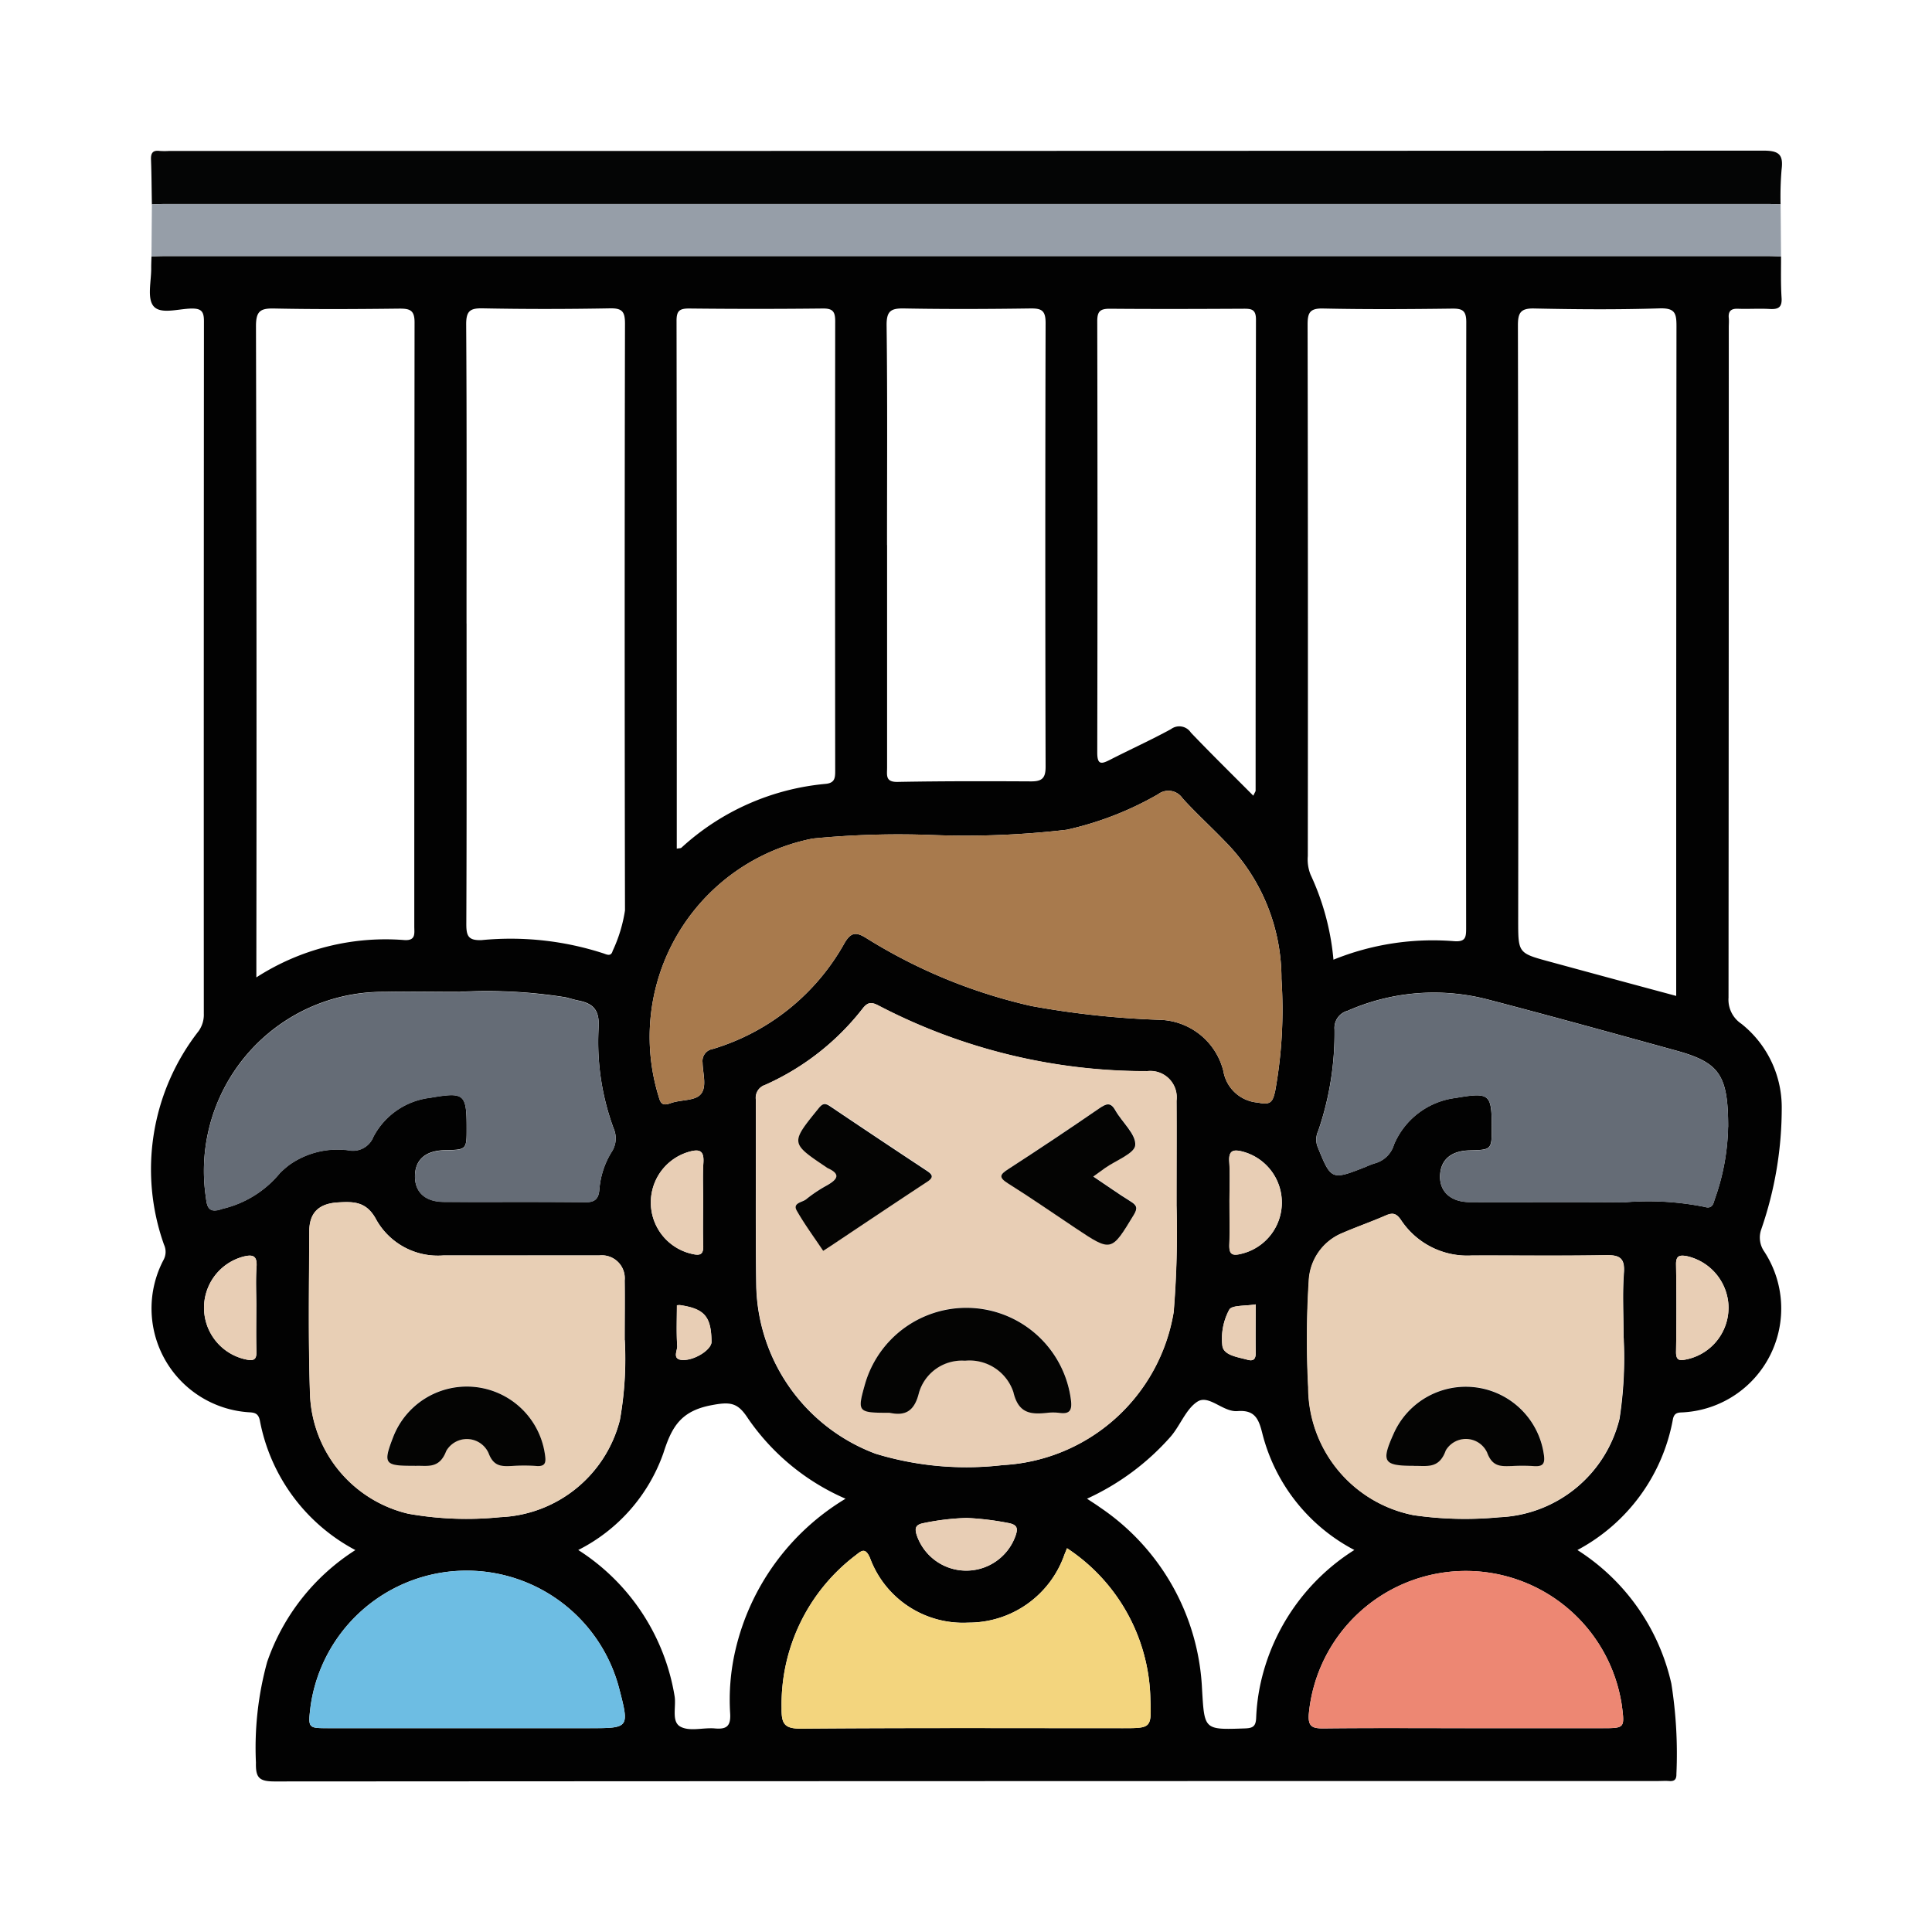 <svg xmlns="http://www.w3.org/2000/svg" xmlns:xlink="http://www.w3.org/1999/xlink" width="85" height="85" viewBox="0 0 85 85">
  <defs>
    <clipPath id="clip-path">
      <rect id="Rectángulo_309967" data-name="Rectángulo 309967" width="71.812" height="71.747" fill="none"/>
    </clipPath>
  </defs>
  <g id="Grupo_995575" data-name="Grupo 995575" transform="translate(-1335 -6589)">
    <rect id="Rectángulo_309092" data-name="Rectángulo 309092" width="85" height="85" transform="translate(1335 6589)" fill="none"/>
    <g id="Grupo_995758" data-name="Grupo 995758" transform="translate(1341.594 6595.627)">
      <g id="Grupo_995757" data-name="Grupo 995757" clip-path="url(#clip-path)">
        <path id="Trazado_655649" data-name="Trazado 655649" d="M71.765,16.547c0,.607-.016,1.215.023,1.819.028.423-.147.513-.523.491-.465-.026-.934.007-1.4-.01-.3-.011-.429.106-.4.407.013.139,0,.28,0,.42q0,14.74-.011,29.479a1.275,1.275,0,0,0,.565,1.152,4.693,4.693,0,0,1,1.776,3.64,16.3,16.3,0,0,1-.905,5.416,1.073,1.073,0,0,0,.137.967,4.576,4.576,0,0,1-3.5,7.068c-.219.023-.454-.038-.521.312a8.169,8.169,0,0,1-4.2,5.75,9.408,9.408,0,0,1,4.132,5.876,19.642,19.642,0,0,1,.223,3.973c.006.251-.09.333-.326.314-.163-.013-.327,0-.49,0q-30.43,0-60.859.018c-.686,0-.836-.168-.82-.832a14.2,14.2,0,0,1,.494-4.425,9.508,9.508,0,0,1,3.881-4.922,8.159,8.159,0,0,1-4.2-5.69c-.063-.314-.214-.359-.47-.372A4.578,4.578,0,0,1,.606,60.684a.741.741,0,0,0,.017-.657,9.878,9.878,0,0,1,1.516-9.393,1.24,1.24,0,0,0,.234-.78q-.005-15.229.006-30.46c0-.428-.114-.562-.548-.556-.576.008-1.364.27-1.673-.109-.29-.356-.089-1.113-.1-1.694,0-.163.008-.326.013-.489.186-.006.373-.017.559-.017H71.206c.186,0,.373.011.559.017m-26.6,41.727c0-1.736.008-3.159,0-4.581a1.161,1.161,0,0,0-1.292-1.3A25.43,25.43,0,0,1,32.048,49.5c-.3-.153-.464-.154-.685.127A11.224,11.224,0,0,1,27.058,53a.587.587,0,0,0-.4.634c.013,2.752-.02,5.5.02,8.256a8.073,8.073,0,0,0,5.249,7.332,13.68,13.68,0,0,0,5.6.5,8.051,8.051,0,0,0,7.512-6.729,43.056,43.056,0,0,0,.126-4.714M34.4,42a38.877,38.877,0,0,0-5.237.156,8.894,8.894,0,0,0-6.775,11.362c.084.313.183.405.521.281.431-.159,1.034-.093,1.307-.373.315-.324.107-.934.1-1.417a.534.534,0,0,1,.447-.594,9.878,9.878,0,0,0,5.8-4.663c.279-.475.507-.5.958-.215a23.452,23.452,0,0,0,7.269,2.988,38.75,38.75,0,0,0,5.622.606,2.971,2.971,0,0,1,2.817,2.254,1.668,1.668,0,0,0,1.527,1.388c.585.132.647-.074.75-.495a20.094,20.094,0,0,0,.279-4.945A8.56,8.56,0,0,0,47.3,42.277c-.613-.64-1.274-1.236-1.867-1.893a.749.749,0,0,0-1.074-.179,14.183,14.183,0,0,1-4.021,1.563A38.351,38.351,0,0,1,34.4,42m32.752,7.084V43.907q0-12.147.012-24.294c0-.564-.061-.8-.73-.783-1.842.058-3.688.045-5.531.005-.6-.013-.716.191-.715.751q.027,13.092.012,26.185c0,1.422,0,1.426,1.379,1.8,1.837.5,3.677,1,5.572,1.508M4.682,48.266a10.485,10.485,0,0,1,6.527-1.643c.5.026.424-.3.424-.594q0-13.294.012-26.588c0-.525-.2-.6-.649-.6-1.843.021-3.686.034-5.528-.005-.611-.013-.8.117-.8.777q.037,13.924.017,27.847v.8M13.933,32.7c0,4.408.008,8.816-.011,13.224,0,.523.092.722.673.7a13.215,13.215,0,0,1,5.382.591c.162.064.319.12.383-.116a6.5,6.5,0,0,0,.543-1.782q-.026-12.909,0-25.819c0-.514-.115-.679-.652-.669-1.866.034-3.733.037-5.6,0-.568-.012-.738.115-.735.714.029,4.384.015,8.769.015,13.154M52.074,47.485a11.642,11.642,0,0,1,5.288-.815c.527.044.548-.167.548-.574q-.012-13.331.006-26.661c0-.52-.177-.6-.637-.594-1.889.024-3.78.036-5.669-.005-.59-.013-.676.2-.675.718q.022,11.686.009,23.373a1.812,1.812,0,0,0,.122.819,11.187,11.187,0,0,1,1.007,3.741M23.184,42.6c.116-.022.171-.015.2-.04a10.834,10.834,0,0,1,6.337-2.809c.388-.035.431-.228.43-.551q-.01-9.906,0-19.812c0-.431-.12-.557-.55-.552q-2.941.032-5.881,0c-.425,0-.55.108-.549.545.013,7.724.01,15.447.01,23.219m9.253-13.358q0,4.9,0,9.8c0,.32-.084.632.46.622,1.96-.037,3.921-.033,5.881-.023.471,0,.634-.14.633-.641q-.026-9.766,0-19.532c0-.562-.193-.641-.681-.634-1.843.026-3.688.034-5.531,0-.587-.012-.791.1-.783.75.04,3.22.018,6.44.018,9.661M48.548,40.266c.066-.144.1-.182.1-.219q0-10.364.015-20.728c0-.449-.2-.475-.547-.473-1.961.01-3.922.017-5.883,0-.429,0-.553.118-.552.551q.02,9.489,0,18.978c0,.549.186.507.562.315.89-.456,1.8-.867,2.681-1.348a.609.609,0,0,1,.876.153c.885.926,1.8,1.824,2.748,2.777M20.89,64.221c0-.989.01-1.806,0-2.623a1.008,1.008,0,0,0-1.111-1.1c-2.287,0-4.574,0-6.862,0a3.108,3.108,0,0,1-2.945-1.555c-.429-.822-.994-.818-1.694-.777-.83.049-1.259.442-1.262,1.269-.01,2.4-.05,4.808.033,7.209a5.612,5.612,0,0,0,4.323,5.218,14.642,14.642,0,0,0,4.043.151,5.671,5.671,0,0,0,5.265-4.273,15.349,15.349,0,0,0,.215-3.517m43.942-.1c0-1.087-.05-1.977.017-2.859.051-.677-.209-.788-.813-.777-1.959.036-3.919.009-5.879.015a3.5,3.5,0,0,1-3.109-1.554c-.2-.294-.356-.346-.668-.21-.661.287-1.344.523-2,.812a2.39,2.39,0,0,0-1.392,2.06,40.686,40.686,0,0,0-.026,4.685,5.738,5.738,0,0,0,4.636,5.632,15.839,15.839,0,0,0,3.77.09,5.684,5.684,0,0,0,5.287-4.334,17.5,17.5,0,0,0,.182-3.561M13.659,48.9c-1.262,0-2.289-.022-3.315,0a7.877,7.877,0,0,0-7.879,9.048c.049.426.127.716.736.492a4.629,4.629,0,0,0,2.521-1.57,4.093,4.093,0,0,1,.422-.367,3.676,3.676,0,0,1,2.589-.635.966.966,0,0,0,1.1-.59,3.25,3.25,0,0,1,2.495-1.719c1.51-.26,1.608-.184,1.608,1.332,0,.955,0,.955-.96.975-.84.017-1.3.409-1.313,1.121s.439,1.148,1.273,1.152c2.076.01,4.152-.01,6.228.015.44.005.578-.177.611-.554a3.659,3.659,0,0,1,.534-1.648,1.091,1.091,0,0,0,.093-1.047,11,11,0,0,1-.662-4.393c.056-.8-.215-1.1-.9-1.232-.182-.036-.36-.095-.54-.139a21.9,21.9,0,0,0-4.64-.245M69.437,54.85c0-2.292-.375-2.841-2.3-3.37-2.76-.761-5.518-1.525-8.288-2.248a9.414,9.414,0,0,0-6.151.5.779.779,0,0,0-.579.82,13.26,13.26,0,0,1-.715,4.46.892.892,0,0,0-.041.674c.611,1.507.607,1.509,2.138.908a3.093,3.093,0,0,1,.39-.151,1.205,1.205,0,0,0,.843-.822,3.4,3.4,0,0,1,2.719-2.056c1.492-.254,1.583-.18,1.583,1.291,0,.993,0,.993-.987,1.019-.766.02-1.217.376-1.28,1.01-.076.76.423,1.261,1.3,1.264,2.262.009,4.524-.011,6.786.01a12.542,12.542,0,0,1,3.545.2c.281.084.374-.056.433-.3a9.945,9.945,0,0,0,.6-3.216M40.35,73.379c-.058.144-.083.208-.111.272a4.464,4.464,0,0,1-4.236,3A4.362,4.362,0,0,1,31.68,73.8c-.207-.472-.376-.31-.629-.112a8.236,8.236,0,0,0-3.258,6.734c-.009.679.12.9.859.893,4.715-.039,9.43-.02,14.145-.02,1.254,0,1.271,0,1.221-1.259a8.136,8.136,0,0,0-3.669-6.659m.878-2.179c.222.148.4.258.57.381a10.2,10.2,0,0,1,4.493,7.983c.109,1.816.074,1.807,1.893,1.744.354-.012.475-.1.489-.469a8.7,8.7,0,0,1,.211-1.587,9.3,9.3,0,0,1,4.109-5.794,8,8,0,0,1-4.05-5.134c-.158-.637-.334-1.038-1.092-.976-.634.052-1.255-.738-1.758-.419s-.749,1.033-1.173,1.531A10.989,10.989,0,0,1,41.229,71.2M18.844,73.455a9.433,9.433,0,0,1,4.241,6.43c.079.463-.154,1.127.262,1.347s1,.029,1.512.075.7-.1.672-.645a9.627,9.627,0,0,1,.225-2.777A10.555,10.555,0,0,1,30.607,71.2a10.053,10.053,0,0,1-4.291-3.531c-.454-.7-.768-.745-1.625-.58-1.345.258-1.735.967-2.1,2.109a7.6,7.6,0,0,1-3.747,4.26m39.017,7.839h6.018c1.009,0,1.009,0,.883-.991a6.939,6.939,0,0,0-13.772.348c-.048.567.144.657.644.652,2.076-.023,4.152-.01,6.228-.01m-43.93,0h5.39c1.778,0,1.778,0,1.32-1.767a6.935,6.935,0,0,0-13.573.806c-.114.96-.114.961.773.961h6.09M69.455,62.83A2.344,2.344,0,0,0,67.6,60.524c-.311-.052-.461-.007-.455.368q.031,1.919,0,3.839c-.006.386.144.405.46.338a2.322,2.322,0,0,0,1.848-2.239M4.682,62.75c0-.582-.031-1.166.01-1.745.033-.464-.128-.567-.552-.463a2.326,2.326,0,0,0,.114,4.537c.36.072.443-.038.433-.374-.019-.651-.006-1.3-.006-1.955M47.5,58.184c0,.606.015,1.212-.006,1.817-.014.4.078.538.516.425a2.318,2.318,0,0,0,.063-4.5c-.39-.1-.616-.065-.584.438.04.6.01,1.211.01,1.817m-23.155-.015c0-.583-.029-1.167.009-1.747.031-.491-.131-.62-.6-.49a2.319,2.319,0,0,0,.093,4.5c.367.088.515.033.5-.372-.021-.628-.006-1.258-.005-1.887M35.974,72.047A10.864,10.864,0,0,0,34,72.283c-.308.068-.354.211-.268.5a2.3,2.3,0,0,0,4.36.031c.109-.319.054-.463-.288-.537a12.493,12.493,0,0,0-1.829-.227m12.677-9.4c-.444.078-1.052.025-1.164.236a2.678,2.678,0,0,0-.3,1.6c.07.411.68.482,1.1.6.278.077.37-.039.365-.315-.012-.694,0-1.388,0-2.122m-25.467.039c0,.6-.026,1.2.014,1.795.014.207-.253.615.272.616s1.242-.465,1.237-.8c-.013-1.113-.307-1.455-1.391-1.616a.95.95,0,0,0-.132.009" transform="translate(0 -11.89)" fill="#020202"/>
        <path id="Trazado_655650" data-name="Trazado 655650" d="M.214,2.364C.2,1.712.2,1.059.175.408.161.106.25-.027.563.014a3.217,3.217,0,0,0,.42,0Q36.042.017,71.1,0c.679,0,.9.155.814.828a14.186,14.186,0,0,0-.045,1.535c-.186-.006-.372-.017-.559-.017H.773c-.186,0-.372.012-.559.018" transform="translate(-0.125 0)" fill="#040505"/>
        <path id="Trazado_655651" data-name="Trazado 655651" d="M.27,8.375c.186-.006.372-.018.559-.018H71.368c.186,0,.373.011.559.017q.01,1.147.019,2.294c-.186-.006-.373-.017-.559-.017H.81c-.186,0-.373.011-.559.017Q.261,9.521.27,8.375" transform="translate(-0.181 -6.011)" fill="#969ea8"/>
        <path id="Trazado_655652" data-name="Trazado 655652" d="M113.5,142.513a42.981,42.981,0,0,1-.125,4.714,8.051,8.051,0,0,1-7.512,6.729,13.68,13.68,0,0,1-5.6-.5,8.074,8.074,0,0,1-5.249-7.332c-.04-2.751-.008-5.5-.02-8.256a.587.587,0,0,1,.4-.635,11.226,11.226,0,0,0,4.305-3.369c.221-.282.389-.281.685-.128a25.429,25.429,0,0,0,11.825,2.889,1.161,1.161,0,0,1,1.292,1.3c.011,1.422,0,2.845,0,4.581m-12.62,9.145c.581.115,1.063.04,1.286-.877a1.966,1.966,0,0,1,2.027-1.416,2.033,2.033,0,0,1,2.127,1.374c.218.929.736,1,1.47.921a2.291,2.291,0,0,1,.558,0c.442.062.56-.107.509-.543a4.639,4.639,0,0,0-9.062-.727c-.35,1.242-.333,1.266,1.084,1.266m8.959-10.391c.23-.167.377-.275.525-.38.471-.333,1.3-.64,1.326-1.005.035-.482-.578-1-.873-1.524-.215-.382-.4-.3-.7-.1q-1.987,1.357-4,2.67c-.378.245-.458.366-.017.642,1,.628,1.978,1.306,2.965,1.964,1.581,1.053,1.571,1.047,2.562-.588.183-.3.128-.42-.143-.588-.532-.328-1.042-.692-1.639-1.093m-11.886,3.262c.165-.106.224-.143.282-.181,1.433-.955,2.863-1.914,4.3-2.86.322-.212.2-.333-.035-.489q-2.125-1.408-4.241-2.828c-.216-.145-.322-.139-.5.081-1.246,1.536-1.253,1.531.338,2.6a.407.407,0,0,0,.058.038c.6.274.406.506-.027.755a6.194,6.194,0,0,0-.928.619c-.161.136-.6.155-.405.5.348.61.769,1.178,1.158,1.762" transform="translate(-68.329 -96.129)" fill="#e8ceb5"/>
        <path id="Trazado_655653" data-name="Trazado 655653" d="M90.855,102.293a38.353,38.353,0,0,0,5.933-.229,14.183,14.183,0,0,0,4.021-1.563.748.748,0,0,1,1.074.179c.593.657,1.254,1.253,1.867,1.893a8.56,8.56,0,0,1,2.488,6.054,20.108,20.108,0,0,1-.279,4.945c-.1.421-.165.627-.75.495a1.668,1.668,0,0,1-1.527-1.388,2.972,2.972,0,0,0-2.817-2.254,38.712,38.712,0,0,1-5.622-.606,23.438,23.438,0,0,1-7.269-2.988c-.45-.283-.679-.259-.958.215a9.878,9.878,0,0,1-5.8,4.662.534.534,0,0,0-.447.594c0,.483.212,1.093-.1,1.417-.273.28-.876.215-1.307.373-.338.124-.437.032-.521-.281a8.894,8.894,0,0,1,6.775-11.362,38.831,38.831,0,0,1,5.237-.156" transform="translate(-56.453 -72.185)" fill="#a87a4d"/>
        <path id="Trazado_655654" data-name="Trazado 655654" d="M38.814,170.889a15.319,15.319,0,0,1-.215,3.517,5.67,5.67,0,0,1-5.265,4.273,14.653,14.653,0,0,1-4.043-.151,5.611,5.611,0,0,1-4.323-5.218c-.082-2.4-.043-4.806-.033-7.209,0-.828.432-1.221,1.262-1.27.7-.041,1.266-.045,1.694.777a3.108,3.108,0,0,0,2.945,1.556c2.287.007,4.574,0,6.862,0a1.008,1.008,0,0,1,1.112,1.1c.014.817,0,1.634,0,2.623m-9.228,5.528c.513-.032,1.065.169,1.376-.655a1.046,1.046,0,0,1,1.861.089c.228.606.578.589,1.044.569a7.613,7.613,0,0,1,1.046,0c.426.04.443-.165.393-.5a3.472,3.472,0,0,0-6.678-.771c-.452,1.165-.386,1.264.85,1.264h.108" transform="translate(-17.924 -118.558)" fill="#e8cfb5"/>
        <path id="Trazado_655655" data-name="Trazado 655655" d="M195.288,172.108a17.524,17.524,0,0,1-.182,3.561A5.685,5.685,0,0,1,189.819,180a15.837,15.837,0,0,1-3.77-.091,5.737,5.737,0,0,1-4.636-5.632,40.625,40.625,0,0,1,.026-4.685,2.39,2.39,0,0,1,1.392-2.06c.66-.289,1.344-.524,2-.812.312-.136.468-.084.668.21a3.5,3.5,0,0,0,3.109,1.554c1.96-.007,3.92.021,5.878-.015.6-.011.864.1.813.777-.067.881-.016,1.771-.016,2.859m-9.216,5.628c.564-.018,1.1.154,1.408-.683a1.028,1.028,0,0,1,1.815.087c.234.65.616.61,1.1.6a8.365,8.365,0,0,1,.907,0c.414.035.569-.051.488-.533a3.47,3.47,0,0,0-6.6-.9c-.563,1.255-.457,1.424.89,1.425" transform="translate(-130.457 -119.877)" fill="#e8cfb5"/>
        <path id="Trazado_655656" data-name="Trazado 655656" d="M19.8,131.858a21.9,21.9,0,0,1,4.64.245c.18.045.358.1.54.139.682.136.953.436.9,1.232a11,11,0,0,0,.661,4.393,1.09,1.09,0,0,1-.092,1.047,3.656,3.656,0,0,0-.534,1.648c-.033.377-.172.56-.611.554-2.076-.025-4.152,0-6.228-.015-.834,0-1.288-.434-1.273-1.152s.473-1.1,1.313-1.121c.96-.02.96-.02.96-.975,0-1.515-.1-1.591-1.608-1.332a3.25,3.25,0,0,0-2.495,1.719.967.967,0,0,1-1.1.59,3.674,3.674,0,0,0-2.589.635,4.062,4.062,0,0,0-.422.367,4.63,4.63,0,0,1-2.521,1.57c-.609.224-.687-.066-.736-.492a7.877,7.877,0,0,1,7.879-9.048c1.026-.026,2.053,0,3.315,0" transform="translate(-6.139 -94.843)" fill="#656c76"/>
        <path id="Trazado_655657" data-name="Trazado 655657" d="M200.959,137.885a9.952,9.952,0,0,1-.6,3.216c-.059.239-.152.38-.433.3a12.543,12.543,0,0,0-3.545-.2c-2.262-.021-4.524,0-6.786-.01-.878,0-1.378-.5-1.3-1.264.063-.634.514-.99,1.28-1.01.987-.026.987-.026.987-1.019,0-1.47-.091-1.545-1.583-1.291a3.4,3.4,0,0,0-2.72,2.056,1.2,1.2,0,0,1-.843.822,3.108,3.108,0,0,0-.39.151c-1.531.6-1.527.6-2.138-.908a.89.89,0,0,1,.041-.674,13.267,13.267,0,0,0,.715-4.46.779.779,0,0,1,.578-.82,9.415,9.415,0,0,1,6.151-.5c2.77.723,5.529,1.487,8.288,2.248,1.92.529,2.3,1.078,2.3,3.37" transform="translate(-131.522 -94.926)" fill="#656c76"/>
        <path id="Trazado_655658" data-name="Trazado 655658" d="M111.582,219.078a8.136,8.136,0,0,1,3.669,6.659c.05,1.258.033,1.259-1.221,1.259-4.715,0-9.43-.019-14.145.02-.739.006-.868-.214-.859-.893a8.236,8.236,0,0,1,3.258-6.734c.253-.2.422-.36.629.113a4.362,4.362,0,0,0,4.323,2.85,4.465,4.465,0,0,0,4.236-3c.027-.063.052-.128.11-.272" transform="translate(-71.232 -157.589)" fill="#f3d57e"/>
        <path id="Trazado_655661" data-name="Trazado 655661" d="M188.526,229.547c-2.076,0-4.152-.013-6.228.01-.5.005-.692-.085-.644-.652a6.939,6.939,0,0,1,13.772-.348c.126.99.126.991-.883.991h-6.018" transform="translate(-130.664 -160.143)" fill="#ed8773"/>
        <path id="Trazado_655662" data-name="Trazado 655662" d="M31.915,229.535h-6.09c-.886,0-.886,0-.772-.961a6.935,6.935,0,0,1,13.572-.806c.458,1.767.458,1.767-1.32,1.767Z" transform="translate(-17.983 -160.13)" fill="#6dbde3"/>
        <path id="Trazado_655663" data-name="Trazado 655663" d="M241.541,175.538a2.322,2.322,0,0,1-1.848,2.239c-.315.067-.465.049-.46-.338q.029-1.919,0-3.839c-.006-.375.144-.42.455-.368a2.344,2.344,0,0,1,1.854,2.307" transform="translate(-172.087 -124.597)" fill="#e8ceb5"/>
        <path id="Trazado_655664" data-name="Trazado 655664" d="M10.785,175.455c0,.652-.013,1.3.006,1.955.01.337-.073.447-.433.374a2.326,2.326,0,0,1-.114-4.537c.424-.1.584,0,.552.463-.041.579-.01,1.163-.01,1.745" transform="translate(-6.103 -124.595)" fill="#e8ceb5"/>
        <path id="Trazado_655665" data-name="Trazado 655665" d="M169.187,159.045c0-.606.03-1.214-.009-1.817-.033-.5.194-.538.583-.438a2.318,2.318,0,0,1-.063,4.5c-.438.113-.53-.026-.516-.425.021-.605.005-1.211.005-1.817" transform="translate(-121.692 -112.751)" fill="#e8ceb5"/>
        <path id="Trazado_655666" data-name="Trazado 655666" d="M80.838,159.03c0,.629-.015,1.259.005,1.887.013.4-.135.46-.5.372a2.319,2.319,0,0,1-.092-4.5c.467-.13.63,0,.6.49-.037.58-.009,1.164-.009,1.747" transform="translate(-56.498 -112.752)" fill="#e8ceb5"/>
        <path id="Trazado_655667" data-name="Trazado 655667" d="M122.322,214.332a12.487,12.487,0,0,1,1.829.227c.342.074.4.218.288.537a2.3,2.3,0,0,1-4.36-.031c-.086-.286-.04-.429.268-.5a10.892,10.892,0,0,1,1.976-.236" transform="translate(-86.348 -154.175)" fill="#e8ceb5"/>
        <path id="Trazado_655668" data-name="Trazado 655668" d="M169.517,180.853c0,.733-.008,1.428,0,2.122,0,.275-.087.392-.365.314-.424-.118-1.034-.188-1.1-.6a2.684,2.684,0,0,1,.3-1.6c.112-.211.72-.158,1.164-.236" transform="translate(-120.866 -130.093)" fill="#e8ceb5"/>
        <path id="Trazado_655669" data-name="Trazado 655669" d="M82.5,180.965a.946.946,0,0,1,.132-.009c1.085.161,1.378.5,1.391,1.616,0,.339-.706.8-1.237.8s-.258-.408-.272-.616c-.041-.6-.014-1.2-.014-1.795" transform="translate(-59.312 -130.167)" fill="#e8ceb5"/>
        <path id="Trazado_655670" data-name="Trazado 655670" d="M112.7,185.983c-1.416,0-1.434-.024-1.084-1.266a4.639,4.639,0,0,1,9.062.727c.051.436-.067.605-.509.543a2.291,2.291,0,0,0-.558,0c-.734.079-1.253.008-1.47-.921a2.033,2.033,0,0,0-2.127-1.374,1.966,1.966,0,0,0-2.027,1.416c-.223.916-.706.992-1.286.877" transform="translate(-80.152 -130.453)" fill="#040403"/>
        <path id="Trazado_655671" data-name="Trazado 655671" d="M137.518,152.679c.6.4,1.107.765,1.639,1.093.271.168.326.286.143.588-.991,1.635-.981,1.641-2.562.588-.987-.657-1.96-1.335-2.965-1.964-.441-.276-.361-.4.017-.642q2.019-1.308,4-2.67c.3-.2.487-.285.7.1.3.525.909,1.042.873,1.524-.027.366-.855.672-1.326,1.005-.148.105-.295.213-.525.38" transform="translate(-96.011 -107.541)" fill="#040403"/>
        <path id="Trazado_655672" data-name="Trazado 655672" d="M102.439,155.9c-.389-.584-.81-1.152-1.158-1.762-.2-.348.244-.367.405-.5a6.194,6.194,0,0,1,.928-.619c.433-.249.632-.481.027-.755a.411.411,0,0,1-.058-.038c-1.591-1.069-1.585-1.064-.338-2.6.179-.22.285-.226.5-.081q2.114,1.423,4.241,2.828c.235.156.357.277.035.489-1.439.946-2.869,1.906-4.3,2.86-.058.038-.117.075-.282.181" transform="translate(-72.818 -107.498)" fill="#040403"/>
        <path id="Trazado_655673" data-name="Trazado 655673" d="M38.438,197.2H38.33c-1.236,0-1.3-.1-.85-1.264a3.472,3.472,0,0,1,6.678.771c.051.334.033.539-.393.5a7.613,7.613,0,0,0-1.046,0c-.466.02-.817.036-1.044-.569a1.046,1.046,0,0,0-1.861-.089c-.312.824-.863.623-1.376.655" transform="translate(-26.776 -139.338)" fill="#040403"/>
        <path id="Trazado_655674" data-name="Trazado 655674" d="M195.046,197.2c-1.348,0-1.454-.17-.89-1.424a3.47,3.47,0,0,1,6.6.9c.082.482-.074.568-.488.533a8.279,8.279,0,0,0-.907,0c-.481.012-.862.053-1.1-.6a1.028,1.028,0,0,0-1.815-.087c-.3.837-.843.665-1.408.683" transform="translate(-139.431 -139.337)" fill="#040403"/>
      </g>
    </g>
  </g>
</svg>
